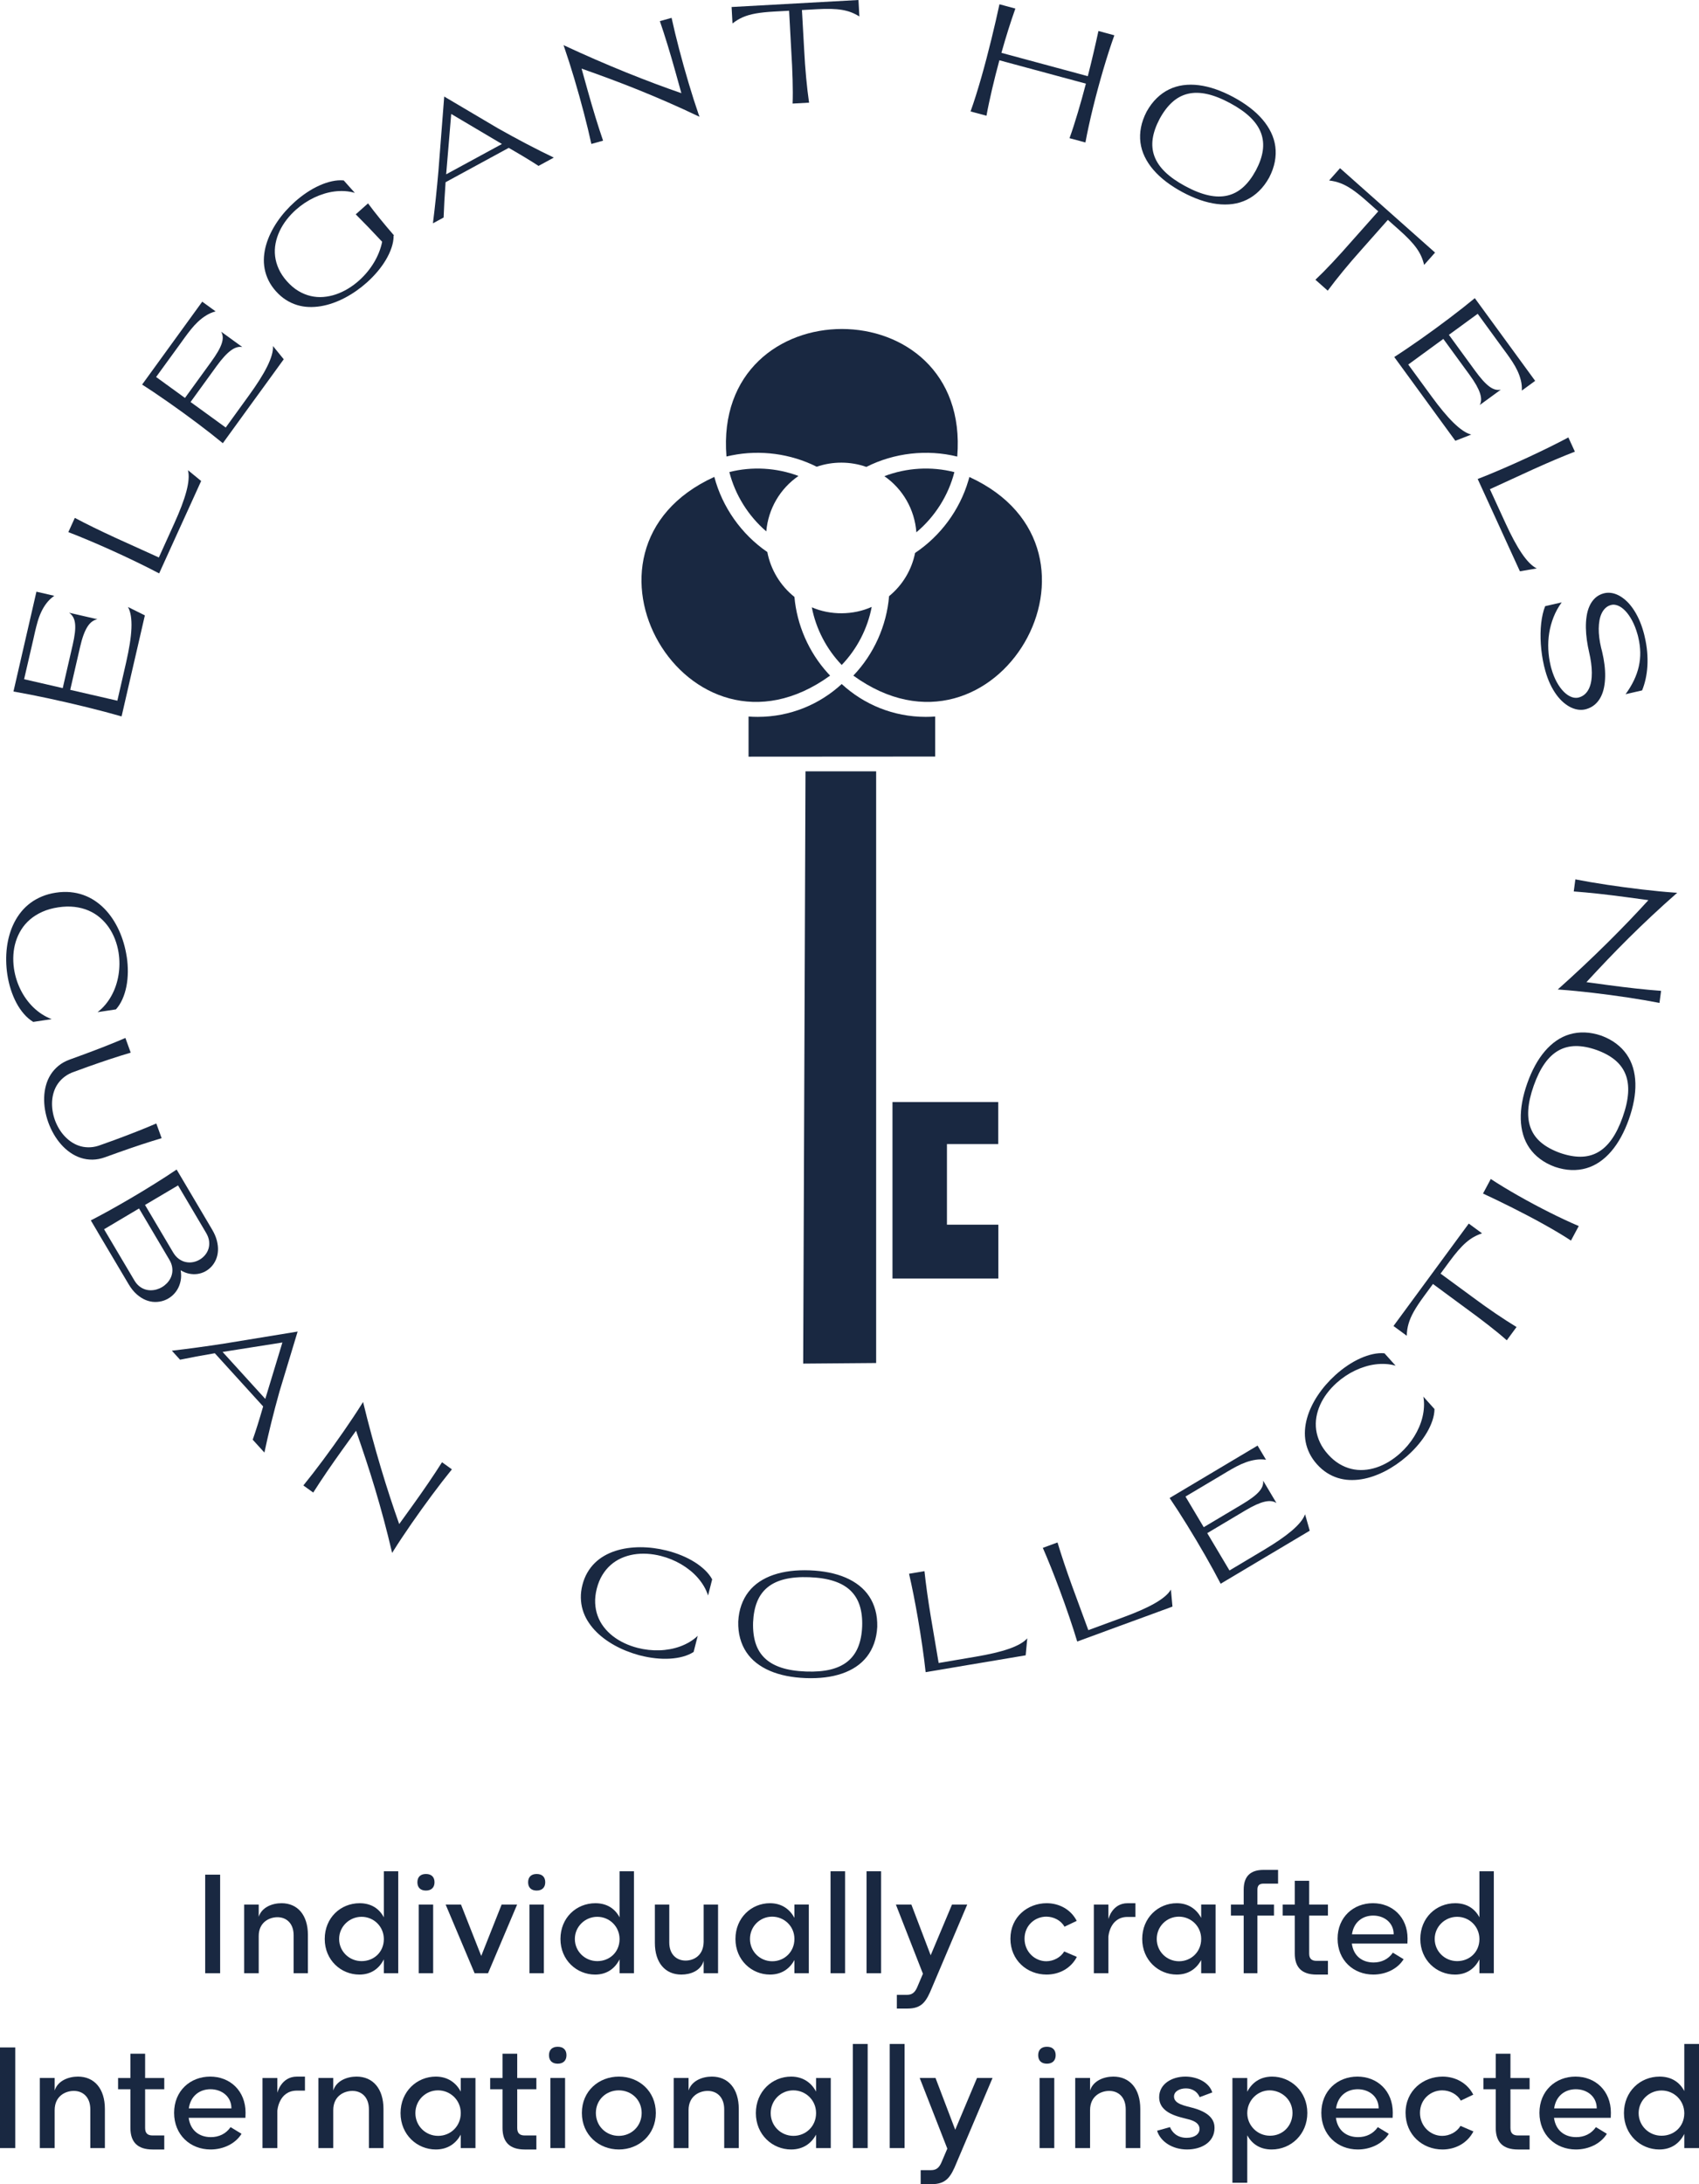 <?xml version="1.0" encoding="UTF-8"?>
<svg id="b" data-name="Layer 2" xmlns="http://www.w3.org/2000/svg" viewBox="0 0 1972.39 2534.34">
  <defs>
    <style>
      .e {
        fill: #192841;
      }
    </style>
  </defs>
  <g id="c" data-name="Capa 1">
    <g>
      <g>
        <path class="e" d="M238.2,2175.2h17.35v114.35h-17.35v-114.35Z"/>
        <path class="e" d="M357.44,2245.08v44.48h-16.56v-44.01c0-14.04-8.52-20.98-18.77-20.98-9.15,0-21.77,5.52-21.77,21.92v43.06h-16.88v-79.65h16.88v14.19c3.63-11.2,15.77-15.77,26.5-15.77,18.61,0,30.6,13.72,30.6,36.75Z"/>
        <path class="e" d="M462.32,2171.26v118.3h-16.72v-16.09c-5.21,10.41-14.51,17.67-28.39,17.67-21.29,0-40.22-16.72-40.22-41.33s18.45-41.48,40.54-41.48c13.56,0,22.87,6.47,28.08,16.4v-53.47h16.72ZM445.6,2250.28v-.63c-.16-14.35-11.67-25.55-25.87-25.55s-26.03,11.36-26.03,25.71,11.67,25.71,26.03,25.71,25.71-10.41,25.87-25.24Z"/>
        <path class="e" d="M484.56,2184.03c0-5.99,3.47-9.62,9.94-9.62s9.94,3.63,9.94,9.62-3.63,9.62-9.94,9.62-9.94-3.47-9.94-9.62ZM486.14,2209.9h16.72v79.65h-16.72v-79.65Z"/>
        <path class="e" d="M600.33,2209.9l-33.75,79.65h-15.62l-33.6-79.65h17.82l23.5,59.62,23.66-59.62h17.98Z"/>
        <path class="e" d="M613.1,2184.03c0-5.99,3.47-9.62,9.94-9.62s9.94,3.63,9.94,9.62-3.63,9.62-9.94,9.62-9.94-3.47-9.94-9.62ZM614.68,2209.9h16.72v79.65h-16.72v-79.65Z"/>
        <path class="e" d="M735.97,2171.26v118.3h-16.72v-16.09c-5.21,10.41-14.51,17.67-28.39,17.67-21.29,0-40.22-16.72-40.22-41.33s18.45-41.48,40.54-41.48c13.56,0,22.87,6.47,28.08,16.4v-53.47h16.72ZM719.25,2250.28v-.63c-.16-14.35-11.67-25.55-25.87-25.55s-26.03,11.36-26.03,25.71,11.67,25.71,26.03,25.71,25.71-10.41,25.87-25.24Z"/>
        <path class="e" d="M833.6,2209.9v79.65h-16.72v-14.35c-3.31,11.51-15.14,15.93-25.87,15.93-18.77,0-30.76-13.72-30.76-36.75v-44.48h16.72v44.01c0,14.04,8.68,20.98,18.93,20.98,8.83,0,20.66-5.2,20.98-21.61v-43.38h16.72Z"/>
        <path class="e" d="M938.96,2209.9v79.65h-16.72v-15.3c-5.36,9.94-14.67,16.88-28.39,16.88-21.14,0-40.06-16.72-40.06-41.33s18.61-41.48,40.06-41.48c13.56,0,23.03,6.94,28.39,17.03v-15.46h16.72ZM922.24,2249.96v-.63c-.16-14.35-11.83-25.39-25.87-25.39s-25.71,11.2-25.71,25.87,11.67,25.87,25.87,25.87,25.71-11.04,25.71-25.71Z"/>
        <path class="e" d="M964.19,2171.26h16.88v118.3h-16.88v-118.3Z"/>
        <path class="e" d="M1005.99,2171.26h16.88v118.3h-16.88v-118.3Z"/>
        <path class="e" d="M1122.86,2209.9l-40.85,96.21c-6.62,16.25-11.67,24.45-28.55,24.45h-12.3v-15.93h11.83c5.68,0,8.99-2.52,11.67-8.52l6.78-15.93-31.39-80.28h17.98l22.4,58.83,24.76-58.83h17.67Z"/>
        <path class="e" d="M1173.01,2249.49c0-25.4,20.19-41.17,42.11-41.17,14.51,0,28.08,7.25,34.86,20.5l-14.2,6.78c-4.1-7.41-12.62-11.67-21.14-11.67-13.09,0-25.24,10.1-25.24,25.55s12.15,26.18,25.24,26.18c8.36,0,16.72-4.42,20.82-11.36l14.67,6.31c-6.94,13.41-20.5,20.51-35.17,20.51-22.71,0-41.96-16.72-41.96-41.64Z"/>
        <path class="e" d="M1318.12,2208.33v15.93h-9.15c-20.82,0-22.24,23.03-22.24,23.03v42.27h-16.88v-79.65h16.88v16.88s4.26-18.45,22.24-18.45h9.15Z"/>
        <path class="e" d="M1411.18,2209.9v79.65h-16.72v-15.3c-5.36,9.94-14.67,16.88-28.39,16.88-21.14,0-40.06-16.72-40.06-41.33s18.61-41.48,40.06-41.48c13.56,0,23.03,6.94,28.39,17.03v-15.46h16.72ZM1394.46,2249.96v-.63c-.16-14.35-11.83-25.39-25.87-25.39s-25.71,11.2-25.71,25.87,11.67,25.87,25.87,25.87,25.71-11.04,25.71-25.71Z"/>
        <path class="e" d="M1459.75,2192.55v17.35h19.24v12.78h-19.24v66.88h-15.93v-66.88h-14.83v-12.78h14.83v-17.35c0-15.3,7.73-22.87,22.87-22.87h17.03v15.93h-17.03c-4.73,0-6.94,2.21-6.94,6.94Z"/>
        <path class="e" d="M1519.84,2222.68v44.01c0,5.84,2.68,8.52,8.52,8.52h13.25v15.93h-13.25c-16.88,0-25.24-8.2-25.24-24.45v-44.01h-14.04v-12.78h14.04v-27.6h16.72v27.6h21.77v12.78h-21.77Z"/>
        <path class="e" d="M1633.88,2255.17h-64.51c1.89,14.35,11.99,21.92,25.24,21.92,8.99,0,17.03-3.63,22.4-11.36l12.46,7.57c-7.1,11.51-20.98,17.82-35.17,17.82-23.03,0-41.48-16.56-41.48-41.64s18.45-41.17,41.01-41.17,40.22,16.09,40.22,41.01l-.16,5.84ZM1617.95,2244.44c0-13.72-11.2-21.77-23.82-21.77-11.83,0-22.56,7.1-24.61,21.77h48.42Z"/>
        <path class="e" d="M1734.19,2171.26v118.3h-16.72v-16.09c-5.21,10.41-14.51,17.67-28.39,17.67-21.29,0-40.22-16.72-40.22-41.33s18.45-41.48,40.54-41.48c13.56,0,22.87,6.47,28.08,16.4v-53.47h16.72ZM1717.47,2250.28v-.63c-.16-14.35-11.67-25.55-25.87-25.55s-26.03,11.36-26.03,25.71,11.67,25.71,26.03,25.71,25.71-10.41,25.87-25.24Z"/>
      </g>
      <g>
        <path class="e" d="M0,2375.69h17.72v116.77H0v-116.77Z"/>
        <path class="e" d="M121.76,2447.04v45.42h-16.91v-44.94c0-14.34-8.7-21.42-19.17-21.42-9.34,0-22.23,5.64-22.23,22.39v43.97h-17.23v-81.34h17.23v14.5c3.7-11.44,16.11-16.11,27.06-16.11,19.01,0,31.25,14.01,31.25,37.53Z"/>
        <path class="e" d="M168.47,2424.17v44.94c0,5.96,2.74,8.7,8.7,8.7h13.53v16.27h-13.53c-17.23,0-25.77-8.38-25.77-24.96v-44.94h-14.33v-13.05h14.33v-28.19h17.07v28.19h22.23v13.05h-22.23Z"/>
        <path class="e" d="M284.92,2457.35h-65.88c1.93,14.66,12.24,22.39,25.77,22.39,9.18,0,17.4-3.7,22.87-11.6l12.72,7.73c-7.25,11.76-21.42,18.2-35.92,18.2-23.52,0-42.36-16.91-42.36-42.52s18.84-42.04,41.88-42.04,41.07,16.43,41.07,41.88l-.16,5.96ZM268.65,2446.4c0-14.01-11.44-22.23-24.32-22.23-12.08,0-23.03,7.25-25.13,22.23h49.45Z"/>
        <path class="e" d="M354.02,2409.51v16.27h-9.34c-21.26,0-22.71,23.52-22.71,23.52v43.17h-17.23v-81.34h17.23v17.23s4.35-18.84,22.71-18.84h9.34Z"/>
        <path class="e" d="M445.18,2447.04v45.42h-16.91v-44.94c0-14.34-8.7-21.42-19.17-21.42-9.34,0-22.23,5.64-22.23,22.39v43.97h-17.23v-81.34h17.23v14.5c3.7-11.44,16.11-16.11,27.06-16.11,19.01,0,31.25,14.01,31.25,37.53Z"/>
        <path class="e" d="M551.97,2411.12v81.34h-17.07v-15.62c-5.48,10.15-14.98,17.23-28.99,17.23-21.58,0-40.91-17.07-40.91-42.2s19.01-42.36,40.91-42.36c13.85,0,23.52,7.09,28.99,17.4v-15.78h17.07ZM534.89,2452.03v-.64c-.16-14.66-12.08-25.93-26.41-25.93s-26.25,11.43-26.25,26.41,11.92,26.41,26.41,26.41,26.25-11.27,26.25-26.25Z"/>
        <path class="e" d="M600.45,2424.17v44.94c0,5.96,2.74,8.7,8.7,8.7h13.53v16.27h-13.53c-17.23,0-25.77-8.38-25.77-24.96v-44.94h-14.33v-13.05h14.33v-28.19h17.07v28.19h22.23v13.05h-22.23Z"/>
        <path class="e" d="M637.33,2384.71c0-6.12,3.54-9.83,10.15-9.83s10.15,3.7,10.15,9.83-3.7,9.82-10.15,9.82-10.15-3.54-10.15-9.82ZM638.94,2411.12h17.07v81.34h-17.07v-81.34Z"/>
        <path class="e" d="M675.5,2451.71c0-25.61,19.81-42.2,43-42.2s42.84,16.75,42.84,42.2-19.81,42.36-42.84,42.36-43-16.75-43-42.36ZM744.92,2451.71c0-15.46-12.08-26.25-26.58-26.25s-26.58,10.79-26.58,26.25,12.08,26.58,26.58,26.58,26.58-11.11,26.58-26.58Z"/>
        <path class="e" d="M857.66,2447.04v45.42h-16.91v-44.94c0-14.34-8.7-21.42-19.17-21.42-9.34,0-22.23,5.64-22.23,22.39v43.97h-17.23v-81.34h17.23v14.5c3.7-11.44,16.11-16.11,27.06-16.11,19.01,0,31.25,14.01,31.25,37.53Z"/>
        <path class="e" d="M964.45,2411.12v81.34h-17.07v-15.62c-5.48,10.15-14.98,17.23-28.99,17.23-21.58,0-40.91-17.07-40.91-42.2s19.01-42.36,40.91-42.36c13.85,0,23.52,7.09,28.99,17.4v-15.78h17.07ZM947.38,2452.03v-.64c-.16-14.66-12.08-25.93-26.41-25.93s-26.25,11.43-26.25,26.41,11.92,26.41,26.41,26.41,26.25-11.27,26.25-26.25Z"/>
        <path class="e" d="M990.06,2371.66h17.23v120.8h-17.23v-120.8Z"/>
        <path class="e" d="M1032.9,2371.66h17.23v120.8h-17.23v-120.8Z"/>
        <path class="e" d="M1152.25,2411.12l-41.72,98.25c-6.76,16.59-11.92,24.96-29.15,24.96h-12.56v-16.27h12.08c5.8,0,9.18-2.58,11.92-8.7l6.93-16.27-32.05-81.98h18.36l22.87,60.08,25.29-60.08h18.04Z"/>
        <path class="e" d="M1205.24,2384.71c0-6.12,3.54-9.83,10.15-9.83s10.15,3.7,10.15,9.83-3.7,9.82-10.15,9.82-10.15-3.54-10.15-9.82ZM1206.85,2411.12h17.07v81.34h-17.07v-81.34Z"/>
        <path class="e" d="M1323.78,2447.04v45.42h-16.91v-44.94c0-14.34-8.7-21.42-19.17-21.42-9.34,0-22.23,5.64-22.23,22.39v43.97h-17.23v-81.34h17.23v14.5c3.7-11.44,16.11-16.11,27.06-16.11,19.01,0,31.25,14.01,31.25,37.53Z"/>
        <path class="e" d="M1343.27,2472.33l14.98-4.19c2.09,5.15,7.57,12.4,19.33,12.4,9.5,0,14.98-4.51,14.98-10.31,0-5.32-4.35-9.02-12.72-11.11-10.47-2.9-34.15-6.44-34.15-25.77,0-14.98,14.33-23.84,30.44-23.84,13.21,0,27.38,6.28,31.25,18.36l-14.66,5.48c-2.74-6.6-8.86-10.15-15.95-10.15s-13.85,3.22-13.85,9.5c0,8.86,13.53,10.79,22.87,13.37,21.9,6.28,24.16,16.59,24.16,23.03,0,16.59-15.14,24.96-31.89,24.96s-30.76-8.86-34.79-21.74Z"/>
        <path class="e" d="M1517.7,2451.71c0,24.64-18.84,42.36-41.39,42.36-14.01,0-23.03-6.76-28.35-16.43v55.09h-17.23v-121.6h17.23v15.95c5.32-10.31,14.82-17.56,28.83-17.56,21.74,0,40.91,17.23,40.91,42.2ZM1500.47,2451.71c0-15.95-13.05-26.09-26.41-26.25-14.5,0-25.93,11.92-26.09,26.09v.64c.16,14.01,11.6,25.93,26.41,25.93s26.09-11.43,26.09-26.41Z"/>
        <path class="e" d="M1616.76,2457.35h-65.88c1.93,14.66,12.24,22.39,25.77,22.39,9.18,0,17.4-3.7,22.87-11.6l12.72,7.73c-7.25,11.76-21.42,18.2-35.92,18.2-23.52,0-42.36-16.91-42.36-42.52s18.84-42.04,41.88-42.04,41.07,16.43,41.07,41.88l-.16,5.96ZM1600.49,2446.4c0-14.01-11.44-22.23-24.32-22.23-12.08,0-23.03,7.25-25.13,22.23h49.45Z"/>
        <path class="e" d="M1631.74,2451.55c0-25.93,20.62-42.04,43-42.04,14.82,0,28.67,7.41,35.6,20.94l-14.5,6.93c-4.19-7.57-12.89-11.92-21.58-11.92-13.37,0-25.77,10.31-25.77,26.09s12.4,26.74,25.77,26.74c8.54,0,17.07-4.51,21.26-11.6l14.98,6.44c-7.09,13.69-20.94,20.94-35.92,20.94-23.19,0-42.84-17.07-42.84-42.52Z"/>
        <path class="e" d="M1753.5,2424.17v44.94c0,5.96,2.74,8.7,8.7,8.7h13.53v16.27h-13.53c-17.23,0-25.77-8.38-25.77-24.96v-44.94h-14.33v-13.05h14.33v-28.19h17.07v28.19h22.23v13.05h-22.23Z"/>
        <path class="e" d="M1869.95,2457.35h-65.88c1.93,14.66,12.24,22.39,25.77,22.39,9.18,0,17.4-3.7,22.87-11.6l12.72,7.73c-7.25,11.76-21.42,18.2-35.92,18.2-23.52,0-42.36-16.91-42.36-42.52s18.84-42.04,41.88-42.04,41.07,16.43,41.07,41.88l-.16,5.96ZM1853.68,2446.4c0-14.01-11.44-22.23-24.32-22.23-12.08,0-23.03,7.25-25.13,22.23h49.45Z"/>
        <path class="e" d="M1972.39,2371.66v120.8h-17.07v-16.43c-5.32,10.63-14.82,18.04-28.99,18.04-21.74,0-41.07-17.07-41.07-42.2s18.84-42.36,41.39-42.36c13.85,0,23.35,6.6,28.67,16.75v-54.6h17.07ZM1955.31,2452.36v-.64c-.16-14.66-11.92-26.09-26.41-26.09s-26.58,11.6-26.58,26.25,11.92,26.25,26.58,26.25,26.25-10.63,26.41-25.77Z"/>
      </g>
    </g>
    <g>
      <polygon class="e" points="1017.13 894.97 935.11 894.97 932.43 1582.21 1017.13 1581.53 1017.13 894.97"/>
      <polygon class="e" points="1036.1 1483.53 1158.99 1483.53 1158.99 1421.03 1099.32 1421.03 1099.32 1327.48 1158.85 1327.48 1158.85 1278.7 1036.1 1278.7 1036.1 1483.53"/>
      <path class="e" d="M977.15,793.69c-25.66,23.66-59.93,38.12-97.59,38.12-3.55,0-7.08-.13-10.56-.39v46.56l216.66-.14v-46.44c-3.6.27-7.25.41-10.92.41-37.66,0-71.93-14.46-97.59-38.12Z"/>
      <g>
        <path class="e" d="M942.44,704.67c4.84,25.02,17.08,48.51,34.72,66.9,17.75-18.5,30.03-42.17,34.81-67.37-21.51,9.69-47.86,9.86-69.52.47Z"/>
        <path class="e" d="M1063.81,617.64c21.48-17.96,37.2-42.69,44.13-69.83-26.71-6.84-55.51-5.15-81.25,4.7,21.4,14.88,35.16,38.65,37.13,65.13Z"/>
        <path class="e" d="M1124.17,557.69c-10.03,34.04-32.33,64.21-61.84,83.89-3.97,19.77-14.54,37.33-30.2,50.17-2.82,34.28-17.71,67.32-41.48,92.17,165.49,119.76,319.93-145.6,134.72-230.44-.39,1.4-.78,2.81-1.19,4.21Z"/>
        <path class="e" d="M960.98,781.02c-22.04-24.25-35.82-55.76-38.72-88.4-16.34-13.02-27.58-31.63-31.47-52.08-30-20.54-52.26-52.02-61.52-87.19-185.75,84.61-31.15,350.42,134.4,230.58-.9-.97-1.81-1.93-2.69-2.91Z"/>
        <path class="e" d="M926.96,552.27c-25.46-9.59-53.87-11.22-80.25-4.54,6.79,26.62,22.04,50.96,42.88,68.84,2.26-26.23,16.05-49.64,37.37-64.3Z"/>
        <path class="e" d="M849.32,528.39c33.2-6.75,68.55-2.01,98.83,13.18,18.39-6.41,39.25-6.34,57.59.2,32.3-16.35,70.4-20.67,105.54-12,16.07-197.37-283.9-197.36-267.92-.09,1.98-.45,3.96-.9,5.95-1.3Z"/>
      </g>
    </g>
    <g id="d" data-name="Texto">
      <g>
        <path class="e" d="M42.27,686.55l20.75,4.78c-3.53,2.47-6.51,5.29-8.94,8.47-2.43,3.18-4.49,6.58-6.18,10.2-1.69,3.62-3.09,7.38-4.21,11.28-1.12,3.91-2.12,7.8-3.02,11.69-.34,1.49-.68,2.97-1,4.45-.33,1.48-.66,2.95-.99,4.41l-8.27,35.74-2.43,10.54,44.85,10.32,11.56-50.22c1.21-5.26,2.05-9.9,2.53-13.91.47-4.01.55-7.51.24-10.5-.31-2.99-1.04-5.52-2.19-7.6-1.15-2.08-2.72-3.82-4.71-5.24l32.82,7.56c-2.18.4-4.23,1.28-6.14,2.66-1.91,1.37-3.69,3.34-5.34,5.89-1.65,2.55-3.18,5.73-4.59,9.54-1.41,3.81-2.73,8.35-3.94,13.61l-11.56,50.22,54.72,12.6,10.27-44.81c1.74-7.67,3.12-14.76,4.16-21.28,1.04-6.52,1.67-12.45,1.9-17.8.23-5.34.02-10.09-.62-14.24-.64-4.15-1.77-7.69-3.39-10.62l19.61,9.74c-1.45,6.28-2.81,12.22-4.1,17.81-1.29,5.59-2.53,10.99-3.72,16.18-1.2,5.19-2.37,10.25-3.51,15.16-1.15,4.92-2.29,9.84-3.42,14.77l-12.27,53.32c-5.93-1.71-12.3-3.47-19.11-5.27-6.81-1.8-13.85-3.6-21.13-5.39s-14.67-3.55-22.18-5.28c-7.51-1.73-14.93-3.38-22.25-4.95-7.33-1.57-14.45-3.04-21.36-4.39-6.91-1.36-13.41-2.56-19.49-3.62l26.66-115.81Z"/>
        <path class="e" d="M86.86,600.91c3.36,1.77,6.89,3.61,10.62,5.5,3.72,1.89,7.58,3.81,11.57,5.77,3.99,1.95,8.07,3.92,12.25,5.89,4.18,1.98,8.41,3.95,12.7,5.93l50.41,22.85,17.92-39.56c3.25-7.16,6.05-13.82,8.4-19.99,2.35-6.17,4.22-11.83,5.59-16.98,1.38-5.15,2.24-9.79,2.57-13.92.34-4.13.11-7.74-.69-10.84l15.31,12.55c-2.67,5.87-5.19,11.42-7.56,16.64-2.37,5.23-4.66,10.27-6.87,15.12-2.2,4.85-4.36,9.57-6.46,14.16-2.1,4.59-4.2,9.19-6.29,13.8l-21.58,47.5c-4-2.13-8.26-4.33-12.77-6.59-4.51-2.27-9.2-4.57-14.05-6.92-4.85-2.34-9.81-4.7-14.89-7.07-5.07-2.37-10.17-4.7-15.27-6.99-4.31-1.93-8.59-3.82-12.84-5.67-4.25-1.85-8.42-3.64-12.52-5.36-4.09-1.72-8.08-3.36-11.95-4.92-3.87-1.56-7.58-3.02-11.12-4.38l7.51-16.53Z"/>
        <path class="e" d="M234.79,350.06l15.48,11.23c-3.96,1.08-7.61,2.65-10.95,4.73-3.34,2.08-6.46,4.47-9.35,7.18-2.89,2.71-5.61,5.64-8.15,8.81-2.54,3.17-4.99,6.37-7.33,9.59-.91,1.26-1.81,2.5-2.69,3.74-.88,1.23-1.76,2.46-2.64,3.67l-21.58,29.67-6.35,8.75,33.51,24.31,30.26-41.71c3.17-4.37,5.78-8.3,7.81-11.78,2.04-3.48,3.54-6.63,4.49-9.45.96-2.81,1.39-5.35,1.28-7.61-.11-2.26-.71-4.37-1.81-6.32l24.48,17.76c-2-.37-4.08-.25-6.24.37-2.16.62-4.46,1.81-6.89,3.57-2.43,1.76-5.02,4.14-7.76,7.13-2.74,2.99-5.7,6.67-8.87,11.04l-30.26,41.71,40.82,29.61,26.96-37.24c4.62-6.36,8.69-12.33,12.23-17.9,3.54-5.57,6.5-10.75,8.87-15.52,2.38-4.77,4.15-9.15,5.31-13.13s1.66-7.57,1.49-10.76l12.49,15.35c-3.79,5.22-7.36,10.15-10.74,14.8-3.37,4.65-6.62,9.13-9.75,13.44-3.13,4.31-6.18,8.51-9.16,12.59-2.98,4.08-5.95,8.16-8.92,12.26l-32.13,44.29c-4.29-3.53-8.93-7.24-13.92-11.15-4.99-3.9-10.18-7.88-15.56-11.92-5.38-4.04-10.87-8.1-16.48-12.17-5.61-4.07-11.17-8.03-16.68-11.89-5.51-3.86-10.9-7.56-16.16-11.1-5.26-3.54-10.23-6.79-14.92-9.77l69.79-96.19Z"/>
        <path class="e" d="M320.34,337.97c-3.63-4.07-6.52-8.3-8.65-12.69-2.13-4.39-3.63-8.86-4.48-13.43-.85-4.56-1.1-9.18-.76-13.85.35-4.67,1.19-9.31,2.52-13.93,1.33-4.62,3.1-9.18,5.3-13.68,2.2-4.5,4.74-8.87,7.61-13.1,2.87-4.23,6.03-8.29,9.48-12.18,3.45-3.89,7.08-7.54,10.9-10.94,4.54-4.05,9.24-7.69,14.12-10.93,4.88-3.24,9.78-5.95,14.69-8.13,4.91-2.18,9.73-3.79,14.47-4.81,4.73-1.02,9.23-1.33,13.5-.93l12.88,14.43c-3.8-1.12-7.69-1.79-11.67-2.03-3.98-.24-7.98-.1-11.99.41-4.01.51-8.01,1.38-12,2.61-3.99,1.23-7.88,2.75-11.67,4.56-3.8,1.82-7.47,3.91-11.02,6.28-3.55,2.37-6.9,4.96-10.04,7.76-4.01,3.58-7.62,7.46-10.85,11.64-3.22,4.18-5.92,8.57-8.08,13.18-2.16,4.6-3.72,9.35-4.67,14.23-.95,4.88-1.13,9.8-.56,14.76.58,4.96,1.98,9.91,4.22,14.85,2.23,4.94,5.44,9.76,9.62,14.44,4.18,4.68,8.59,8.4,13.23,11.16,4.64,2.76,9.39,4.7,14.24,5.83,4.85,1.13,9.75,1.5,14.69,1.11,4.94-.39,9.81-1.4,14.61-3.03,4.8-1.63,9.46-3.81,14-6.55,4.53-2.74,8.79-5.88,12.78-9.44,3.35-2.99,6.49-6.23,9.4-9.72,2.91-3.49,5.52-7.15,7.83-10.97,2.31-3.82,4.29-7.79,5.93-11.89,1.65-4.1,2.89-8.25,3.73-12.45-5.45-5.86-10.78-11.48-15.97-16.88-5.19-5.39-10.09-10.37-14.69-14.94l14.27-12.73c4.16,5.64,8.81,11.61,13.93,17.9,5.12,6.29,10.52,12.7,16.19,19.23l-.68.83.25.28c-.06,4.26-.88,8.69-2.44,13.29-1.56,4.6-3.71,9.21-6.44,13.84-2.73,4.63-5.99,9.2-9.78,13.7-3.79,4.5-7.95,8.77-12.49,12.82-3.82,3.41-7.85,6.6-12.09,9.57-4.25,2.97-8.63,5.65-13.15,8.04-4.52,2.39-9.14,4.42-13.86,6.09-4.72,1.67-9.45,2.91-14.18,3.7-4.73.79-9.43,1.1-14.1.92-4.67-.17-9.21-.94-13.64-2.29-4.43-1.35-8.7-3.34-12.82-5.96-4.12-2.62-7.98-5.95-11.6-10Z"/>
        <path class="e" d="M509,198.11l6.69-86.09,62.59,36.99c5.52,3.11,11.08,6.2,16.69,9.25,5.6,3.05,11.16,6.02,16.66,8.9,5.51,2.88,10.89,5.64,16.16,8.28,5.27,2.64,10.31,5.11,15.13,7.42l-17.74,9.64c-4.6-3.01-9.8-6.27-15.62-9.78-5.82-3.51-12.14-7.23-18.97-11.15l-73.3,39.84c-.54,7.47-1.01,14.65-1.4,21.54-.39,6.89-.69,13.37-.9,19.44l-12.41,6.74c.57-4.46,1.13-9.14,1.69-14.03.56-4.89,1.11-9.91,1.66-15.07.54-5.15,1.07-10.41,1.59-15.78.51-5.36,1.01-10.75,1.48-16.15ZM582.69,167.08l-58.87-34.86-5.86,70.04,64.73-35.18Z"/>
        <path class="e" d="M686.51,167.03c-1.17-5.43-2.5-11.22-3.99-17.38-1.49-6.16-3.09-12.5-4.79-19.01-1.71-6.51-3.49-13.1-5.36-19.77-1.87-6.67-3.76-13.23-5.69-19.68-1.92-6.45-3.85-12.69-5.77-18.73-1.93-6.04-3.8-11.68-5.62-16.93l-1.11-3.17c12.43,5.8,24.74,11.35,36.95,16.65,12.2,5.3,24.1,10.3,35.69,14.98,11.59,4.68,22.78,9.05,33.57,13.09,10.79,4.04,21,7.72,30.62,11.05l-7.05-25.33c-1.46-5.23-2.95-10.43-4.46-15.6-1.51-5.17-3.02-10.23-4.54-15.18s-3.03-9.74-4.53-14.37c-1.5-4.63-2.96-9.01-4.38-13.13l13.6-3.81c1.17,5.43,2.5,11.22,3.99,17.38,1.49,6.16,3.09,12.5,4.79,19.01,1.71,6.51,3.49,13.1,5.36,19.77,1.87,6.67,3.76,13.23,5.69,19.68,1.92,6.45,3.85,12.69,5.77,18.73,1.93,6.04,3.8,11.68,5.62,16.93l1.18,3.28c-12.43-5.91-24.45-11.41-36.04-16.49-11.6-5.08-22.99-9.87-34.18-14.39-11.19-4.52-22.29-8.82-33.3-12.92-11.01-4.1-22.14-8.12-33.38-12.08l7.05,25.33c1.46,5.23,2.95,10.43,4.46,15.6,1.51,5.17,3.02,10.23,4.54,15.18,1.52,4.95,3.03,9.74,4.53,14.37,1.5,4.63,2.96,9.01,4.38,13.13l-13.6,3.81Z"/>
        <path class="e" d="M849.33,8.13L996.61,0l1.05,19.1c-3.08-1.93-6.22-3.51-9.42-4.75-3.2-1.24-6.71-2.18-10.54-2.84-3.83-.65-8.12-1.04-12.87-1.16-4.75-.12-10.2-.01-16.36.33l-17.49.97,2.59,46.2c.27,5.45.6,10.89.99,16.32.38,5.43.82,10.75,1.31,15.96.49,5.21,1.01,10.26,1.58,15.14s1.17,9.5,1.81,13.85l-19.1,1.05c.15-3.94.22-8.26.22-12.95,0-4.69-.08-9.64-.23-14.86-.15-5.22-.35-10.67-.61-16.36-.26-5.69-.58-11.52-.96-17.47l-2.5-46.08-17.74.98c-4.09.23-7.87.52-11.31.88-3.45.36-6.63.8-9.55,1.31-2.92.52-5.62,1.13-8.1,1.85-2.48.72-4.81,1.55-6.98,2.49-2.17.94-4.24,2.01-6.22,3.21-1.97,1.2-3.91,2.55-5.81,4.04l-1.05-19.1Z"/>
        <path class="e" d="M1160.28,4.96l18.47,4.99c-1.32,3.69-2.66,7.56-4.02,11.63-1.36,4.07-2.73,8.27-4.1,12.6-1.37,4.33-2.73,8.77-4.08,13.33-1.35,4.56-2.68,9.16-3.99,13.81l100.28,27.07c1.2-4.68,2.37-9.33,3.5-13.95,1.13-4.62,2.21-9.13,3.24-13.56s2.02-8.72,2.96-12.91c.94-4.18,1.82-8.18,2.65-12l18.47,4.99c-2.1,5.82-4.23,12.08-6.39,18.79-2.16,6.71-4.3,13.66-6.42,20.85-2.12,7.19-4.18,14.5-6.19,21.94-2.01,7.44-3.91,14.8-5.7,22.08-1.79,7.28-3.44,14.36-4.94,21.25-1.51,6.89-2.82,13.37-3.93,19.45l-18.47-4.99c1.61-4.46,3.23-9.2,4.85-14.22s3.23-10.22,4.82-15.59c1.59-5.37,3.18-10.86,4.76-16.49,1.58-5.62,3.1-11.28,4.58-16.97l-100.44-27.11c-1.53,5.68-3.02,11.35-4.46,17.01-1.44,5.66-2.79,11.22-4.06,16.67-1.27,5.46-2.45,10.77-3.55,15.93-1.1,5.17-2.08,10.08-2.92,14.74l-18.47-4.99c2.1-5.82,4.2-12.09,6.31-18.81,2.11-6.72,4.19-13.69,6.25-20.89,2.06-7.2,4.07-14.53,6.02-21.99,1.95-7.45,3.82-14.82,5.61-22.1,1.79-7.28,3.47-14.35,5.05-21.22,1.58-6.87,3.02-13.32,4.32-19.35Z"/>
        <path class="e" d="M1473.39,206.02c-3.43,6.15-7.34,11.35-11.72,15.61-4.38,4.26-9.13,7.64-14.27,10.15-5.13,2.5-10.61,4.15-16.43,4.94-5.82.79-11.89.78-18.22-.02-6.33-.8-12.85-2.37-19.58-4.7-6.72-2.33-13.57-5.37-20.55-9.12-6.97-3.75-13.29-7.79-18.94-12.11-5.65-4.32-10.56-8.9-14.72-13.74-4.16-4.84-7.51-9.9-10.06-15.19-2.55-5.29-4.2-10.76-4.94-16.43-.74-5.66-.54-11.5.6-17.5,1.14-6,3.33-12.13,6.56-18.38,3.43-6.15,7.34-11.35,11.72-15.61,4.38-4.26,9.13-7.64,14.27-10.14,5.13-2.5,10.61-4.15,16.43-4.94,5.82-.79,11.89-.78,18.22.02,6.33.8,12.85,2.37,19.58,4.7,6.72,2.33,13.57,5.37,20.55,9.12,6.97,3.75,13.29,7.79,18.94,12.11,5.65,4.32,10.56,8.9,14.71,13.74,4.16,4.84,7.51,9.9,10.06,15.19,2.55,5.29,4.2,10.76,4.94,16.43.74,5.66.54,11.5-.6,17.5-1.14,6-3.33,12.13-6.56,18.38ZM1457.88,197.87c4.31-8.08,7-15.72,8.06-22.92s.41-14.03-1.96-20.49c-2.37-6.46-6.52-12.57-12.46-18.33-5.94-5.76-13.78-11.26-23.51-16.5s-18.65-8.74-26.73-10.52c-8.08-1.78-15.47-1.87-22.17-.29-6.7,1.58-12.75,4.81-18.15,9.67-5.41,4.86-10.31,11.31-14.69,19.35-4.29,8.1-6.97,15.74-8.05,22.93-1.07,7.19-.43,14.02,1.94,20.48,2.37,6.46,6.52,12.57,12.46,18.33,5.94,5.76,13.78,11.26,23.51,16.5,9.74,5.24,18.65,8.74,26.73,10.52,8.08,1.78,15.47,1.87,22.16.29s12.75-4.8,18.17-9.66c5.42-4.85,10.31-11.31,14.68-19.36Z"/>
        <path class="e" d="M1555.67,195.15l110.31,97.93-12.7,14.3c-.83-3.54-1.95-6.87-3.34-10-1.4-3.13-3.23-6.28-5.49-9.44-2.26-3.16-5.04-6.46-8.32-9.89-3.29-3.43-7.24-7.19-11.85-11.28l-13.1-11.63-30.69,34.63c-3.64,4.06-7.24,8.16-10.79,12.28-3.55,4.13-6.99,8.21-10.31,12.26-3.33,4.04-6.5,8-9.54,11.86-3.03,3.87-5.86,7.57-8.47,11.11l-14.3-12.7c2.88-2.7,5.97-5.71,9.27-9.04,3.3-3.33,6.73-6.9,10.3-10.71,3.57-3.81,7.27-7.82,11.09-12.05,3.82-4.22,7.7-8.59,11.62-13.08l30.67-34.48-13.29-11.8c-3.07-2.72-5.95-5.17-8.65-7.34-2.7-2.17-5.27-4.1-7.71-5.79-2.43-1.69-4.78-3.15-7.05-4.39-2.27-1.24-4.5-2.29-6.71-3.15-2.2-.86-4.43-1.56-6.67-2.1-2.25-.54-4.57-.95-6.97-1.22l12.7-14.3Z"/>
        <path class="e" d="M1782.17,441.92l-15.45,11.28c.19-4.1-.19-8.06-1.14-11.88-.95-3.82-2.27-7.52-3.96-11.1-1.69-3.58-3.65-7.07-5.88-10.46-2.23-3.39-4.52-6.7-6.88-9.92-.92-1.26-1.83-2.49-2.73-3.7-.9-1.21-1.8-2.43-2.68-3.64l-21.6-29.65-6.38-8.74-33.43,24.41,30.39,41.62c3.18,4.36,6.12,8.05,8.81,11.06,2.69,3.01,5.22,5.4,7.61,7.18,2.38,1.78,4.67,2.96,6.85,3.56,2.18.59,4.37.67,6.57.22l-24.42,17.83c.97-1.79,1.49-3.81,1.57-6.05.08-2.24-.35-4.79-1.28-7.65s-2.4-6.05-4.39-9.58c-2-3.53-4.59-7.47-7.78-11.84l-30.39-41.62-40.73,29.74,27.15,37.11c4.63,6.35,9.06,12.06,13.28,17.14,4.22,5.08,8.23,9.48,12.04,13.21,3.81,3.73,7.43,6.76,10.86,9.09,3.43,2.33,6.69,3.9,9.78,4.73l-18.45,7.17c-3.8-5.21-7.4-10.13-10.78-14.76-3.38-4.64-6.65-9.11-9.79-13.41-3.14-4.31-6.2-8.5-9.16-12.58-2.97-4.08-5.94-8.17-8.92-12.26l-32.26-44.19c4.68-2.99,9.64-6.27,14.89-9.82,5.25-3.55,10.62-7.27,16.13-11.14,5.5-3.88,11.05-7.86,16.64-11.94,5.59-4.08,11.08-8.16,16.44-12.22,5.37-4.06,10.54-8.05,15.53-11.97,4.98-3.92,9.61-7.65,13.89-11.19l70.08,95.98Z"/>
        <path class="e" d="M1828.27,524.08c-3.54,1.37-7.24,2.84-11.11,4.41-3.87,1.57-7.85,3.22-11.94,4.96-4.09,1.73-8.25,3.53-12.48,5.39-4.23,1.86-8.5,3.76-12.8,5.7l-50.3,23.09,18.13,39.47c3.27,7.15,6.47,13.63,9.59,19.45,3.12,5.82,6.17,10.94,9.16,15.35,2.99,4.42,5.93,8.11,8.83,11.07,2.9,2.96,5.78,5.16,8.64,6.58l-19.51,3.34c-2.69-5.86-5.22-11.4-7.61-16.62-2.39-5.22-4.7-10.25-6.92-15.1-2.22-4.85-4.38-9.57-6.46-14.16-2.09-4.59-4.19-9.19-6.3-13.79l-21.73-47.43c4.23-1.63,8.68-3.4,13.35-5.33,4.67-1.92,9.48-3.95,14.43-6.08,4.95-2.13,9.98-4.33,15.1-6.61,5.11-2.28,10.21-4.6,15.29-6.96,4.28-1.99,8.51-3.99,12.7-5.98,4.19-2,8.27-3.98,12.25-5.94,3.98-1.96,7.83-3.9,11.55-5.8,3.71-1.9,7.25-3.75,10.6-5.53l7.56,16.5Z"/>
        <path class="e" d="M1861.66,688.54c2.64-.74,5.4-.94,8.27-.61s5.75,1.21,8.66,2.63c2.9,1.42,5.77,3.39,8.61,5.89,2.84,2.5,5.53,5.55,8.09,9.15,2.56,3.6,4.93,7.72,7.11,12.38,2.18,4.66,4.06,9.86,5.65,15.62.26.87.49,1.73.69,2.58s.4,1.72.61,2.6c1.42,6.03,2.37,11.88,2.86,17.56.49,5.68.58,11.14.27,16.38-.31,5.24-.99,10.24-2.03,15.01-1.05,4.76-2.42,9.22-4.12,13.36l-19.18,4.41c3.93-5.4,7.17-10.77,9.72-16.11,2.55-5.35,4.43-10.73,5.65-16.14,1.21-5.41,1.77-10.88,1.66-16.42-.11-5.54-.84-11.18-2.19-16.93-.16-.69-.32-1.37-.48-2.04-.16-.67-.35-1.36-.57-2.07-1.69-5.96-3.76-11.22-6.2-15.75-2.44-4.54-5.05-8.26-7.83-11.17-2.77-2.91-5.6-4.95-8.5-6.13-2.89-1.18-5.61-1.43-8.15-.75-2.49.67-4.62,1.84-6.41,3.51-1.79,1.67-3.26,3.7-4.41,6.09-1.15,2.39-2.01,5.1-2.56,8.12-.55,3.02-.85,6.23-.88,9.64-.03,3.4.18,6.94.64,10.61.45,3.67,1.11,7.35,1.98,11.04.11.47.22.92.32,1.36.1.44.22.89.36,1.35.16.57.31,1.14.44,1.7.13.56.27,1.14.4,1.71,1.09,4.63,1.93,9.29,2.52,14,.6,4.71.86,9.3.79,13.78-.07,4.47-.51,8.74-1.31,12.79-.81,4.05-2.07,7.74-3.79,11.06-1.72,3.32-3.94,6.19-6.67,8.6-2.73,2.41-6.05,4.21-9.95,5.38-2.74.82-5.6,1.09-8.57.81-2.97-.28-5.96-1.11-8.97-2.49-3.01-1.38-5.98-3.32-8.92-5.79-2.93-2.48-5.71-5.51-8.34-9.09-2.63-3.58-5.06-7.72-7.29-12.41s-4.14-9.93-5.73-15.71c-.5-1.74-.96-3.52-1.38-5.34-.97-4.16-1.77-8.37-2.4-12.64-.62-4.27-1.07-8.5-1.35-12.71-.27-4.21-.38-8.34-.32-12.41s.31-7.98.73-11.74c.42-3.76,1.02-7.32,1.79-10.68.76-3.36,1.71-6.42,2.83-9.18l19.18-4.41c-3.91,5.39-7.05,11.09-9.43,17.11-2.38,6.02-4.06,12.16-5.05,18.41-.99,6.26-1.34,12.53-1.05,18.83.29,6.29,1.13,12.41,2.52,18.36.17.72.33,1.42.5,2.13.16.7.36,1.4.58,2.11,1.69,5.96,3.79,11.2,6.3,15.71,2.51,4.51,5.2,8.2,8.08,11.06,2.88,2.87,5.83,4.88,8.84,6.03,3.01,1.15,5.87,1.35,8.57.6,2.75-.76,5.1-2.02,7.02-3.76,1.93-1.74,3.5-3.87,4.71-6.38,1.21-2.51,2.09-5.34,2.64-8.51.55-3.16.81-6.55.78-10.16-.03-3.61-.32-7.4-.86-11.39-.54-3.98-1.29-8.02-2.26-12.13-1.07-4.57-1.95-9.28-2.64-14.13-.69-4.85-1.07-9.62-1.16-14.3-.08-4.69.2-9.2.86-13.53.65-4.34,1.77-8.28,3.37-11.83,1.59-3.55,3.72-6.6,6.39-9.15,2.67-2.54,5.98-4.38,9.93-5.51Z"/>
      </g>
      <g>
        <path class="e" d="M147.12,1109.97c.91,5.98,1.33,11.9,1.28,17.76-.06,5.86-.6,11.44-1.64,16.74-1.04,5.31-2.57,10.24-4.6,14.81-2.02,4.57-4.54,8.54-7.55,11.91l-21.34,3.24c3.4-2.63,6.45-5.58,9.15-8.83,2.7-3.25,5.06-6.73,7.08-10.43,2.03-3.7,3.72-7.56,5.06-11.6,1.35-4.04,2.36-8.15,3.04-12.34.68-4.19,1.03-8.44,1.05-12.73.02-4.29-.28-8.52-.92-12.69l-.14-.92c-.85-5.22-2.22-10.28-4.12-15.18-1.9-4.9-4.3-9.46-7.2-13.67-2.9-4.21-6.31-7.98-10.23-11.32-3.92-3.34-8.33-6.07-13.23-8.18-4.9-2.12-10.29-3.53-16.19-4.24-5.9-.71-12.27-.54-19.12.5-6.85,1.04-12.98,2.78-18.41,5.21-5.42,2.44-10.16,5.39-14.21,8.87-4.05,3.47-7.44,7.39-10.17,11.75-2.73,4.36-4.85,8.99-6.37,13.88-1.52,4.89-2.44,9.96-2.78,15.2-.34,5.24-.13,10.49.61,15.76l.12.8c.64,4.19,1.6,8.33,2.89,12.41,1.29,4.08,2.88,8.02,4.77,11.82,1.89,3.8,4.09,7.43,6.58,10.88,2.5,3.45,5.25,6.64,8.27,9.56,3.02,2.92,6.3,5.53,9.85,7.84,3.55,2.31,7.33,4.21,11.33,5.72l-21.39,3.24c-3.88-2.36-7.46-5.42-10.74-9.18-3.29-3.76-6.21-8.04-8.76-12.83-2.56-4.79-4.73-9.98-6.52-15.57-1.79-5.59-3.14-11.39-4.05-17.4-.8-5.26-1.24-10.54-1.33-15.86-.09-5.32.19-10.55.84-15.7.65-5.15,1.69-10.17,3.12-15.06,1.43-4.89,3.27-9.54,5.52-13.94,2.25-4.4,4.92-8.5,8.02-12.31,3.1-3.8,6.65-7.19,10.64-10.17,3.99-2.98,8.45-5.49,13.38-7.54,4.92-2.05,10.32-3.52,16.19-4.41,5.9-.89,11.5-1.09,16.79-.59,5.29.5,10.3,1.58,15.01,3.26,4.72,1.67,9.12,3.87,13.22,6.58,4.1,2.71,7.88,5.84,11.35,9.39,3.47,3.55,6.61,7.45,9.43,11.7,2.82,4.25,5.31,8.75,7.47,13.5,2.16,4.75,3.99,9.68,5.48,14.8,1.49,5.12,2.64,10.31,3.43,15.57Z"/>
        <path class="e" d="M151.72,1221.41c-3.64,1.08-7.45,2.24-11.44,3.48-3.98,1.25-8.09,2.57-12.3,3.96-4.22,1.39-8.51,2.84-12.88,4.35-4.37,1.51-8.78,3.05-13.23,4.63l-15.38,5.61c-4.24,1.41-7.93,3.28-11.07,5.61-3.14,2.32-5.78,4.96-7.9,7.91-2.12,2.95-3.75,6.15-4.89,9.6-1.14,3.45-1.85,7.01-2.11,10.69-.26,3.67-.12,7.4.43,11.17.55,3.77,1.46,7.44,2.72,11.01,1.31,3.62,2.95,7.07,4.92,10.35,1.97,3.29,4.24,6.28,6.81,8.97,2.57,2.69,5.4,5.02,8.5,6.98,3.1,1.96,6.41,3.41,9.95,4.36,3.53.95,7.26,1.31,11.18,1.1,3.92-.22,7.99-1.15,12.2-2.79l15.41-5.53c4.43-1.63,8.81-3.27,13.13-4.91s8.55-3.27,12.68-4.9c4.13-1.63,8.13-3.24,11.99-4.83,3.86-1.59,7.53-3.14,11.02-4.64l6.18,17.07c-3.64,1.08-7.45,2.24-11.44,3.48-3.98,1.25-8.09,2.57-12.3,3.96-4.22,1.39-8.52,2.84-12.9,4.35-4.38,1.51-8.8,3.06-13.25,4.64l-15.73,5.65c-5.05,1.83-9.95,2.76-14.71,2.8-4.75.04-9.29-.65-13.6-2.07-4.32-1.42-8.39-3.46-12.21-6.14-3.83-2.67-7.34-5.82-10.54-9.43-3.2-3.61-6.05-7.59-8.56-11.94s-4.62-8.9-6.33-13.63c-1.7-4.71-2.97-9.53-3.8-14.48-.83-4.95-1.16-9.82-1-14.61.16-4.79.85-9.44,2.09-13.93,1.23-4.49,3.06-8.65,5.48-12.47,2.42-3.82,5.46-7.23,9.13-10.23,3.67-3,8.01-5.4,13.04-7.22l15.7-5.73c4.43-1.63,8.81-3.27,13.15-4.92,4.34-1.64,8.57-3.28,12.7-4.91,4.13-1.63,8.13-3.24,11.99-4.83,3.86-1.59,7.53-3.14,11.02-4.64l6.18,17.07Z"/>
        <path class="e" d="M151.37,1390.61c4.83-2.83,9.64-5.7,14.43-8.6,4.79-2.9,9.47-5.78,14.04-8.64,4.57-2.86,8.97-5.66,13.22-8.4,4.24-2.74,8.24-5.39,11.98-7.94l8.32,14.05,32.89,55.59c2.62,4.43,4.46,8.7,5.51,12.83,1.05,4.13,1.48,8.02,1.28,11.69-.19,3.66-.95,7.04-2.25,10.13-1.31,3.09-3.02,5.81-5.15,8.15-2.13,2.34-4.58,4.27-7.36,5.76-2.78,1.5-5.74,2.48-8.88,2.94-3.14.47-6.39.37-9.74-.29-3.35-.66-6.66-1.98-9.93-3.95.72,4.27.72,8.29,0,12.06-.73,3.77-2,7.18-3.82,10.23-1.82,3.05-4.09,5.68-6.8,7.87-2.71,2.2-5.69,3.86-8.95,4.98-3.26,1.13-6.7,1.67-10.31,1.62-3.61-.05-7.21-.81-10.79-2.28-3.59-1.48-7.07-3.71-10.45-6.7-3.38-2.99-6.49-6.87-9.31-11.64l-35.93-60.55.04-.02-7.98-13.46c3.37-1.74,6.9-3.59,10.59-5.56,3.68-1.97,7.46-4.03,11.35-6.18,3.88-2.15,7.84-4.39,11.88-6.7,4.04-2.31,8.08-4.65,12.13-7.02ZM161.4,1402.22l-40.59,24.1,35.2,59.4c1.56,2.63,3.34,4.77,5.34,6.43,2,1.66,4.12,2.89,6.36,3.7,2.24.81,4.53,1.23,6.89,1.27,2.35.03,4.66-.26,6.93-.87,2.26-.62,4.43-1.54,6.5-2.76,2.07-1.22,3.92-2.68,5.56-4.35,1.64-1.68,3.01-3.55,4.12-5.62,1.11-2.07,1.84-4.29,2.2-6.65.36-2.36.29-4.83-.21-7.39-.5-2.56-1.54-5.17-3.11-7.82l-35.16-59.42ZM168.34,1398.11l32.6,55.02c1.95,3.28,4.2,5.84,6.76,7.66,2.56,1.82,5.22,3.02,8,3.59,2.77.58,5.55.61,8.34.09,2.78-.52,5.37-1.48,7.77-2.9,2.4-1.42,4.5-3.21,6.3-5.38,1.8-2.17,3.12-4.61,3.95-7.32.83-2.71,1.05-5.63.68-8.76-.38-3.13-1.55-6.36-3.53-9.69l-32.52-54.97-38.33,22.66Z"/>
        <path class="e" d="M260.32,1558.97l85.21-13.95-21.06,69.58c-1.71,6.1-3.39,12.24-5.02,18.41-1.64,6.17-3.2,12.27-4.68,18.3-1.49,6.03-2.89,11.92-4.2,17.66-1.31,5.74-2.52,11.23-3.61,16.46l-13.58-14.94c1.83-5.18,3.76-11.01,5.79-17.5,2.03-6.49,4.14-13.51,6.32-21.08l-56.12-61.73c-7.39,1.25-14.47,2.5-21.26,3.76-6.79,1.26-13.15,2.51-19.09,3.74l-9.5-10.45c4.47-.51,9.14-1.07,14.03-1.69,4.88-.62,9.89-1.28,15.03-1.97,5.14-.7,10.37-1.43,15.7-2.21,5.33-.78,10.68-1.58,16.04-2.4ZM307.97,1623.18l19.87-65.47-69.43,10.95,49.56,54.51Z"/>
        <path class="e" d="M352.16,1723.61c3.51-4.3,7.2-8.96,11.08-13.97,3.88-5.01,7.83-10.22,11.85-15.62,4.02-5.4,8.05-10.91,12.09-16.54,4.04-5.63,7.98-11.21,11.81-16.74,3.83-5.53,7.51-10.93,11.02-16.21,3.51-5.28,6.75-10.26,9.7-14.96l1.78-2.85c3.24,13.33,6.6,26.41,10.08,39.25,3.48,12.84,7.01,25.25,10.6,37.22,3.58,11.97,7.17,23.44,10.76,34.39,3.59,10.95,7.09,21.22,10.51,30.81l15.38-21.33c3.17-4.41,6.3-8.82,9.4-13.23,3.1-4.41,6.1-8.75,9.02-13.03,2.92-4.28,5.71-8.45,8.39-12.51,2.68-4.07,5.18-7.94,7.52-11.63l11.47,8.24c-3.51,4.3-7.2,8.96-11.08,13.97-3.88,5.01-7.83,10.22-11.85,15.62-4.02,5.4-8.05,10.91-12.09,16.54-4.04,5.63-7.98,11.21-11.81,16.74-3.84,5.53-7.51,10.94-11.02,16.21-3.51,5.28-6.75,10.26-9.7,14.96l-1.82,2.97c-3.15-13.4-6.36-26.22-9.64-38.44-3.28-12.23-6.65-24.12-10.12-35.68-3.47-11.56-7.04-22.92-10.72-34.07-3.68-11.16-7.49-22.36-11.42-33.61l-15.38,21.33c-3.17,4.41-6.3,8.82-9.4,13.22-3.1,4.41-6.1,8.75-9.02,13.03-2.92,4.28-5.71,8.45-8.39,12.51-2.68,4.07-5.18,7.94-7.52,11.63l-11.47-8.24Z"/>
        <path class="e" d="M773.74,1799.08l.86.22c5.86,1.5,11.5,3.37,16.91,5.62,5.41,2.25,10.38,4.79,14.92,7.65,4.54,2.85,8.55,5.96,12.04,9.32,3.49,3.36,6.26,6.92,8.3,10.68l-4.79,18.74c-1.19-3.78-2.81-7.39-4.85-10.83-2.04-3.44-4.39-6.68-7.06-9.73-2.66-3.05-5.62-5.88-8.88-8.51-3.25-2.63-6.69-5.01-10.32-7.15-3.63-2.14-7.41-4.02-11.36-5.64-3.95-1.62-7.98-2.96-12.09-4.01-5.45-1.39-10.87-2.25-16.24-2.56-5.38-.31-10.58-.04-15.61.8-5.03.84-9.81,2.28-14.32,4.3-4.52,2.03-8.63,4.67-12.34,7.94-3.71,3.27-6.94,7.17-9.69,11.7-2.75,4.54-4.88,9.75-6.39,15.64-1.51,5.89-2.14,11.49-1.89,16.81.25,5.32,1.22,10.29,2.92,14.93s4.06,8.92,7.07,12.84c3.01,3.92,6.52,7.45,10.54,10.58,4.02,3.13,8.47,5.84,13.35,8.14,4.88,2.3,10.05,4.15,15.5,5.54,4.08,1.04,8.24,1.8,12.49,2.27,4.24.47,8.47.64,12.68.51,4.21-.13,8.36-.58,12.44-1.33,4.09-.75,8.03-1.82,11.83-3.21,3.8-1.39,7.41-3.11,10.84-5.15,3.43-2.04,6.57-4.42,9.42-7.13l-4.79,18.74c-3.6,2.32-7.74,4.11-12.41,5.38-4.67,1.27-9.69,2.07-15.06,2.39-5.36.32-10.96.17-16.78-.46-5.82-.63-11.68-1.7-17.57-3.2l-1.93-.49c-4.85-1.33-9.66-2.95-14.41-4.85-4.75-1.9-9.33-4.07-13.72-6.51-4.4-2.44-8.55-5.14-12.46-8.11-3.91-2.97-7.47-6.18-10.67-9.65-3.2-3.46-5.98-7.16-8.35-11.09-2.36-3.93-4.19-8.09-5.48-12.48-1.29-4.38-1.98-8.98-2.08-13.77-.1-4.8.51-9.79,1.84-14.96,1.34-5.23,3.22-9.95,5.66-14.16,2.43-4.21,5.29-7.93,8.57-11.16,3.28-3.23,6.93-6.01,10.95-8.34,4.02-2.33,8.31-4.23,12.84-5.71,4.54-1.48,9.26-2.58,14.17-3.29,4.91-.71,9.91-1.07,15-1.07,5.09,0,10.2.33,15.31.98,5.12.65,10.14,1.6,15.08,2.83Z"/>
        <path class="e" d="M1018.41,1887.68c-.38,7.03-1.6,13.42-3.66,19.17-2.06,5.75-4.84,10.88-8.35,15.39-3.51,4.51-7.7,8.39-12.58,11.66-4.88,3.27-10.33,5.93-16.37,7.99-6.04,2.06-12.58,3.53-19.65,4.39-7.06.86-14.55,1.14-22.46.84-7.91-.3-15.36-1.15-22.33-2.55-6.98-1.4-13.4-3.35-19.26-5.87-5.86-2.51-11.1-5.59-15.71-9.21-4.62-3.63-8.5-7.82-11.66-12.58-3.16-4.76-5.54-10.09-7.16-15.98-1.62-5.89-2.35-12.36-2.19-19.39.38-7.03,1.6-13.42,3.66-19.17,2.06-5.75,4.84-10.88,8.35-15.39,3.51-4.51,7.7-8.39,12.58-11.66,4.88-3.27,10.33-5.93,16.37-7.99,6.03-2.06,12.58-3.53,19.65-4.39,7.06-.86,14.55-1.14,22.46-.84,7.91.3,15.36,1.15,22.33,2.55,6.98,1.4,13.4,3.35,19.26,5.87,5.86,2.51,11.1,5.59,15.71,9.21,4.62,3.63,8.5,7.82,11.66,12.58,3.16,4.76,5.54,10.09,7.16,15.98,1.62,5.89,2.35,12.36,2.19,19.39ZM1000.9,1887.18c.32-9.16-.63-17.2-2.84-24.13-2.21-6.93-5.8-12.78-10.77-17.54-4.97-4.76-11.39-8.42-19.26-10.98-7.87-2.56-17.33-4.05-28.37-4.47-11.05-.42-20.59.35-28.63,2.31-8.04,1.96-14.72,5.12-20.03,9.49-5.32,4.37-9.33,9.92-12.05,16.67-2.72,6.74-4.28,14.69-4.68,23.84-.29,9.16.66,17.2,2.86,24.13,2.2,6.93,5.78,12.78,10.75,17.53,4.97,4.76,11.39,8.42,19.26,10.98,7.87,2.56,17.33,4.05,28.37,4.47,11.05.42,20.59-.35,28.63-2.31,8.04-1.96,14.72-5.12,20.03-9.49,5.32-4.37,9.34-9.92,12.07-16.67,2.73-6.74,4.29-14.69,4.66-23.85Z"/>
        <path class="e" d="M1073.21,1823.03c.41,3.77.87,7.73,1.38,11.88.51,4.14,1.07,8.41,1.69,12.81.61,4.4,1.27,8.88,1.97,13.45.7,4.57,1.43,9.19,2.19,13.85l9.25,54.57,42.82-7.27c7.75-1.31,14.84-2.71,21.27-4.21,6.43-1.5,12.16-3.12,17.2-4.86,5.04-1.74,9.37-3.62,12.98-5.65,3.61-2.03,6.48-4.24,8.6-6.63l-1.84,19.71c-6.36,1.07-12.37,2.09-18.03,3.04-5.66.96-11.12,1.88-16.37,2.76-5.26.89-10.37,1.74-15.35,2.57-4.98.83-9.96,1.66-14.95,2.5l-51.44,8.68c-.47-4.51-1.03-9.27-1.68-14.28-.64-5.01-1.35-10.18-2.12-15.51-.77-5.33-1.59-10.76-2.47-16.29-.88-5.53-1.79-11.05-2.75-16.57-.81-4.65-1.64-9.26-2.48-13.82-.84-4.56-1.69-9.02-2.56-13.38-.86-4.36-1.73-8.57-2.61-12.66-.88-4.08-1.74-7.97-2.59-11.67l17.9-3.02Z"/>
        <path class="e" d="M1227.69,1789.77c1.09,3.64,2.27,7.44,3.54,11.42,1.26,3.98,2.6,8.07,4.01,12.28,1.41,4.21,2.88,8.5,4.41,12.86,1.53,4.36,3.09,8.77,4.69,13.21l19.11,51.94,40.76-15.01c7.38-2.71,14.09-5.39,20.13-8.05,6.04-2.65,11.38-5.3,16.02-7.94,4.64-2.63,8.54-5.28,11.72-7.94,3.18-2.66,5.59-5.36,7.24-8.1l1.81,19.71c-6.05,2.22-11.77,4.32-17.16,6.3-5.39,1.98-10.58,3.89-15.59,5.72-5,1.84-9.88,3.62-14.62,5.34-4.74,1.73-9.49,3.46-14.24,5.2l-48.97,17.98c-1.29-4.34-2.72-8.92-4.27-13.73-1.55-4.81-3.2-9.76-4.94-14.86-1.74-5.1-3.54-10.29-5.42-15.56-1.88-5.28-3.79-10.54-5.75-15.78-1.65-4.42-3.31-8.8-4.98-13.13-1.66-4.33-3.32-8.55-4.97-12.68-1.65-4.12-3.28-8.11-4.89-11.96-1.61-3.85-3.17-7.52-4.69-11l17.04-6.25Z"/>
        <path class="e" d="M1459.94,1677.35l9.79,16.43c-4.06-.58-8.04-.57-11.93.02-3.89.59-7.7,1.56-11.43,2.91-3.72,1.35-7.38,2.97-10.97,4.88-3.59,1.91-7.09,3.88-10.52,5.92-1.34.8-2.65,1.59-3.94,2.37-1.29.79-2.58,1.56-3.87,2.33l-31.54,18.74-9.29,5.53,21.18,35.56,44.27-26.37c4.64-2.76,8.58-5.34,11.83-7.74,3.25-2.39,5.87-4.7,7.86-6.9,1.99-2.21,3.39-4.37,4.18-6.49.79-2.12,1.07-4.29.83-6.52l15.47,25.98c-1.69-1.13-3.65-1.84-5.88-2.13-2.23-.29-4.81-.1-7.74.56-2.93.66-6.25,1.82-9.95,3.48-3.7,1.66-7.87,3.87-12.51,6.64l-44.27,26.37,25.81,43.33,39.48-23.56c6.75-4.02,12.85-7.9,18.31-11.62,5.45-3.72,10.21-7.31,14.28-10.75,4.07-3.44,7.42-6.77,10.06-9.96,2.64-3.2,4.51-6.3,5.62-9.3l5.42,19.04c-5.54,3.3-10.77,6.42-15.71,9.35-4.93,2.94-9.69,5.77-14.27,8.5-4.58,2.73-9.04,5.38-13.38,7.95s-8.69,5.15-13.04,7.74l-47.01,28c-2.54-4.93-5.34-10.18-8.39-15.74-3.05-5.56-6.24-11.26-9.59-17.1-3.35-5.84-6.79-11.73-10.34-17.69-3.55-5.95-7.09-11.79-10.63-17.51-3.54-5.72-7.03-11.25-10.46-16.57-3.44-5.33-6.72-10.28-9.84-14.87l102.1-60.81Z"/>
        <path class="e" d="M1549.97,1595.76l.66-.6c4.5-4.04,9.19-7.69,14.06-10.94,4.87-3.25,9.75-5.97,14.64-8.16,4.89-2.19,9.7-3.8,14.44-4.84,4.73-1.04,9.23-1.36,13.49-.97l12.92,14.39c-3.81-1.1-7.7-1.76-11.7-1.98-3.99-.21-8-.06-12.01.47-4.01.53-8.01,1.41-12.01,2.66s-7.88,2.79-11.68,4.61c-3.79,1.83-7.46,3.93-11,6.32-3.54,2.38-6.89,4.99-10.05,7.83-4.19,3.76-7.9,7.79-11.15,12.09-3.24,4.3-5.91,8.78-8,13.43-2.09,4.65-3.55,9.42-4.37,14.3-.82,4.88-.9,9.77-.25,14.67.66,4.9,2.11,9.75,4.35,14.56,2.24,4.81,5.4,9.47,9.46,13.99,4.06,4.52,8.37,8.16,12.93,10.91,4.56,2.75,9.24,4.7,14.04,5.86,4.8,1.16,9.67,1.58,14.6,1.25,4.93-.33,9.82-1.29,14.65-2.89,4.83-1.6,9.56-3.8,14.18-6.58s9.03-6.06,13.22-9.82c3.13-2.82,6.08-5.86,8.82-9.12,2.75-3.27,5.23-6.69,7.46-10.26,2.22-3.57,4.16-7.27,5.81-11.09s2.95-7.69,3.9-11.62c.95-3.93,1.53-7.89,1.73-11.88.2-3.98-.03-7.92-.7-11.8l12.92,14.39c-.07,4.28-.87,8.72-2.41,13.31-1.54,4.59-3.66,9.21-6.37,13.85-2.71,4.64-5.95,9.21-9.7,13.7-3.76,4.49-7.89,8.77-12.42,12.83l-1.48,1.33c-3.8,3.3-7.81,6.4-12.03,9.3-4.22,2.9-8.57,5.5-13.03,7.8-4.47,2.3-9.02,4.26-13.66,5.86-4.64,1.6-9.29,2.78-13.94,3.52-4.66.74-9.27,1-13.86.79-4.58-.22-9.06-1.01-13.42-2.37-4.36-1.36-8.57-3.34-12.61-5.92-4.05-2.58-7.85-5.86-11.43-9.83-3.61-4.02-6.49-8.21-8.64-12.57-2.15-4.36-3.66-8.8-4.53-13.32-.87-4.52-1.15-9.1-.85-13.74.3-4.64,1.09-9.26,2.38-13.85,1.29-4.6,3-9.13,5.13-13.62,2.13-4.48,4.61-8.84,7.44-13.07,2.83-4.23,5.94-8.3,9.32-12.19,3.38-3.89,6.96-7.55,10.73-10.97Z"/>
        <path class="e" d="M1617.72,1538.58l87.39-118.84,15.41,11.33c-3.44,1.15-6.66,2.57-9.65,4.25-2.99,1.68-5.95,3.79-8.89,6.33-2.94,2.54-5.97,5.61-9.08,9.2-3.11,3.59-6.5,7.87-10.15,12.83l-10.38,14.11,37.3,27.38c4.38,3.26,8.79,6.46,13.22,9.62,4.44,3.16,8.82,6.2,13.15,9.14,4.33,2.94,8.56,5.74,12.69,8.41,4.13,2.67,8.07,5.14,11.84,7.42l-11.33,15.41c-2.95-2.62-6.23-5.43-9.85-8.4-3.62-2.98-7.49-6.07-11.61-9.27-4.12-3.2-8.46-6.52-13.01-9.94-4.56-3.42-9.25-6.88-14.09-10.37l-37.15-27.37-10.53,14.32c-2.43,3.3-4.6,6.4-6.52,9.29-1.92,2.89-3.6,5.63-5.06,8.2-1.46,2.58-2.7,5.05-3.72,7.42-1.02,2.37-1.86,4.69-2.52,6.97-.65,2.27-1.15,4.55-1.48,6.84-.33,2.29-.52,4.64-.58,7.05l-15.41-11.33Z"/>
        <path class="e" d="M1823.77,1439.47c-4.65-3.06-9.7-6.21-15.15-9.45-5.45-3.23-11.12-6.49-17-9.76-5.88-3.27-11.89-6.52-18.03-9.73-6.14-3.22-12.21-6.34-18.23-9.36-6.01-3.02-11.88-5.91-17.59-8.66-5.71-2.75-11.09-5.29-16.12-7.63l9.02-16.87c4.65,3.06,9.68,6.23,15.11,9.52,5.43,3.29,11.07,6.59,16.92,9.91,5.86,3.32,11.84,6.62,17.95,9.88,6.11,3.27,12.17,6.41,18.19,9.43,6.01,3.02,11.89,5.88,17.64,8.56,5.75,2.69,11.18,5.11,16.31,7.28l-9.02,16.87Z"/>
        <path class="e" d="M1859,1201.68c6.6,2.46,12.33,5.53,17.21,9.21,4.88,3.68,8.94,7.87,12.2,12.56,3.26,4.69,5.72,9.86,7.38,15.49,1.67,5.63,2.58,11.63,2.75,18.01.17,6.38-.39,13.06-1.67,20.06-1.28,7-3.25,14.23-5.89,21.69-2.65,7.46-5.68,14.32-9.09,20.56-3.41,6.24-7.19,11.79-11.34,16.63-4.15,4.85-8.64,8.93-13.48,12.25-4.84,3.32-10,5.79-15.49,7.38-5.49,1.6-11.28,2.29-17.38,2.07-6.1-.21-12.49-1.44-19.17-3.69-6.6-2.46-12.33-5.53-17.21-9.21-4.88-3.68-8.94-7.86-12.2-12.56-3.26-4.69-5.72-9.86-7.38-15.49-1.66-5.63-2.58-11.63-2.75-18.01-.17-6.38.39-13.06,1.67-20.06,1.28-7,3.24-14.23,5.89-21.69,2.65-7.46,5.68-14.31,9.09-20.56,3.41-6.24,7.19-11.79,11.34-16.63,4.15-4.84,8.64-8.93,13.48-12.25,4.84-3.32,10-5.78,15.49-7.38,5.49-1.59,11.28-2.29,17.38-2.07,6.1.21,12.49,1.44,19.17,3.69ZM1853.31,1218.25c-8.64-3.03-16.6-4.53-23.88-4.48-7.28.05-13.93,1.73-19.95,5.06-6.02,3.32-11.43,8.36-16.22,15.11-4.79,6.75-9.03,15.33-12.73,25.75-3.69,10.42-5.8,19.76-6.33,28.02-.53,8.26.5,15.58,3.09,21.95,2.58,6.38,6.69,11.87,12.32,16.47s12.75,8.46,21.36,11.58c8.65,3.01,16.62,4.5,23.89,4.46,7.27-.03,13.92-1.71,19.94-5.04,6.02-3.32,11.43-8.36,16.22-15.11,4.79-6.75,9.03-15.33,12.73-25.75s5.8-19.76,6.33-28.02c.53-8.26-.5-15.57-3.09-21.95-2.58-6.38-6.69-11.87-12.31-16.49-5.62-4.62-12.75-8.47-21.37-11.56Z"/>
        <path class="e" d="M1926.5,1163.7c-5.45-1.07-11.3-2.14-17.54-3.2-6.25-1.06-12.7-2.1-19.35-3.1-6.65-1-13.42-1.97-20.28-2.88-6.87-.92-13.64-1.77-20.33-2.55-6.68-.78-13.18-1.48-19.49-2.09-6.31-.62-12.23-1.12-17.77-1.52l-3.35-.23c10.24-9.13,20.2-18.25,29.89-27.37,9.69-9.12,18.98-18.07,27.86-26.87,8.88-8.8,17.31-17.35,25.28-25.67,7.97-8.32,15.39-16.24,22.24-23.77l-26.06-3.53c-5.38-.72-10.74-1.41-16.09-2.07-5.35-.66-10.59-1.27-15.74-1.83s-10.14-1.06-14.99-1.51c-4.85-.45-9.44-.84-13.79-1.16l1.87-14c5.45,1.07,11.3,2.14,17.54,3.2,6.25,1.06,12.7,2.1,19.35,3.1,6.65,1,13.42,1.97,20.28,2.88,6.87.92,13.64,1.77,20.33,2.55,6.69.78,13.18,1.48,19.49,2.09,6.31.62,12.23,1.12,17.77,1.52l3.48.21c-10.34,9.09-20.14,17.95-29.38,26.6-9.24,8.65-18.15,17.22-26.72,25.72-8.57,8.5-16.91,16.99-25.02,25.49-8.11,8.5-16.21,17.13-24.28,25.89l26.06,3.53c5.38.72,10.74,1.41,16.09,2.07,5.35.66,10.59,1.27,15.74,1.83,5.15.56,10.14,1.07,14.99,1.51,4.85.45,9.44.84,13.79,1.16l-1.87,14Z"/>
      </g>
    </g>
  </g>
</svg>